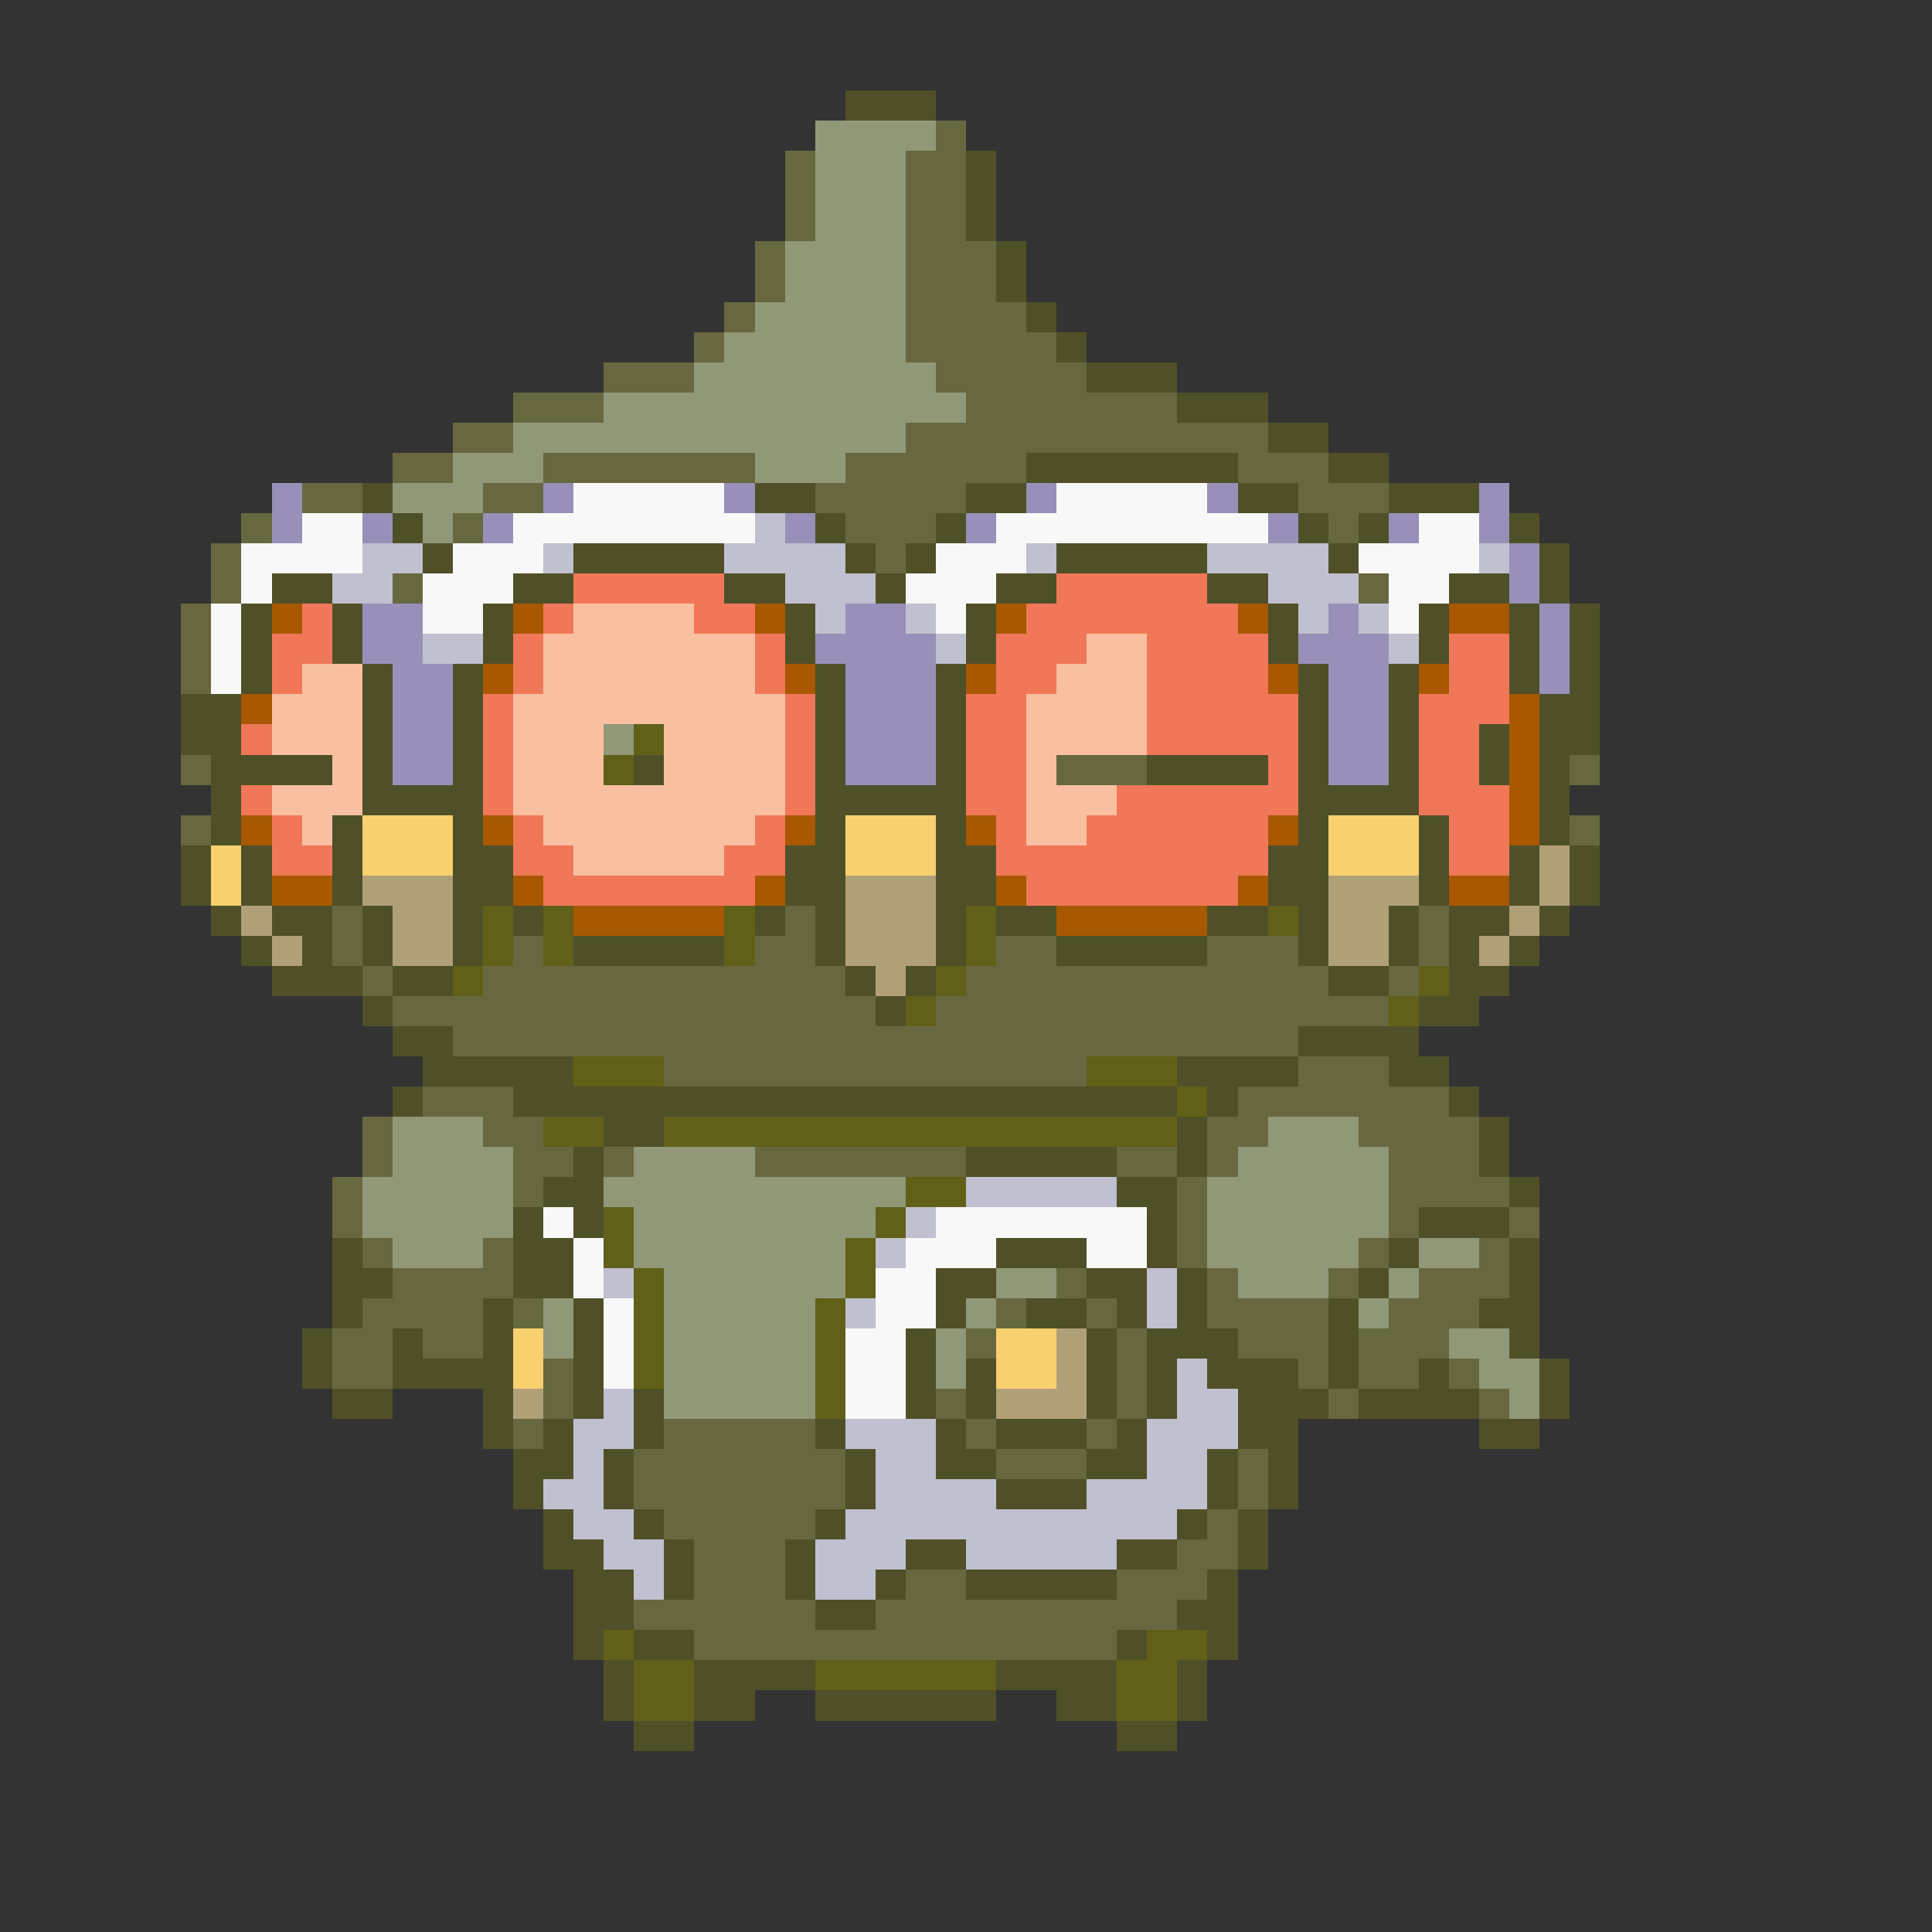 <svg xmlns="http://www.w3.org/2000/svg" viewBox="0 -0.5 64 64" shape-rendering="crispEdges">
<rect x="0" y="-0.5" width="64" height="64" fill="#333333" stroke="none"/>
<path stroke="#505028" d="M28 3h3M32 5h1M32 6h1M32 7h1M33 8h1M33 9h1M34 10h1M35 11h1M36 12h3M39 13h3M42 14h2M34 15h7M44 15h2M12 16h1M25 16h2M32 16h2M41 16h2M46 16h3M13 17h1M27 17h1M31 17h1M43 17h1M45 17h1M50 17h1M14 18h1M19 18h5M28 18h1M30 18h1M35 18h5M44 18h1M51 18h1M9 19h2M17 19h2M24 19h2M29 19h1M33 19h2M40 19h2M48 19h2M51 19h1M8 20h1M11 20h1M16 20h1M26 20h1M32 20h1M42 20h1M47 20h1M50 20h1M52 20h1M8 21h1M11 21h1M16 21h1M26 21h1M32 21h1M42 21h1M47 21h1M50 21h1M52 21h1M8 22h1M12 22h1M15 22h1M27 22h1M31 22h1M43 22h1M46 22h1M50 22h1M52 22h1M6 23h2M12 23h1M15 23h1M27 23h1M31 23h1M43 23h1M46 23h1M51 23h2M6 24h2M12 24h1M15 24h1M27 24h1M31 24h1M43 24h1M46 24h1M49 24h1M51 24h2M7 25h4M12 25h1M15 25h1M21 25h1M27 25h1M31 25h1M38 25h4M43 25h1M46 25h1M49 25h1M51 25h1M7 26h1M12 26h4M27 26h5M43 26h4M51 26h1M7 27h1M11 27h1M15 27h1M27 27h1M31 27h1M43 27h1M47 27h1M51 27h1M6 28h1M8 28h1M11 28h1M15 28h2M26 28h2M31 28h2M42 28h2M47 28h1M50 28h1M52 28h1M6 29h1M8 29h1M11 29h1M15 29h2M26 29h2M31 29h2M42 29h2M47 29h1M50 29h1M52 29h1M7 30h1M9 30h2M12 30h1M15 30h1M17 30h1M25 30h1M27 30h1M31 30h1M33 30h2M40 30h2M43 30h1M46 30h1M48 30h2M51 30h1M8 31h1M10 31h1M12 31h1M15 31h1M19 31h5M27 31h1M31 31h1M35 31h5M43 31h1M46 31h1M48 31h1M50 31h1M9 32h3M13 32h2M28 32h1M30 32h1M44 32h2M48 32h2M12 33h1M29 33h1M47 33h2M13 34h2M43 34h4M14 35h5M39 35h4M46 35h2M13 36h1M17 36h22M40 36h1M48 36h1M20 37h2M39 37h1M49 37h1M19 38h1M32 38h5M39 38h1M49 38h1M18 39h2M37 39h2M50 39h1M17 40h1M19 40h1M38 40h1M47 40h3M11 41h1M17 41h2M33 41h3M38 41h1M46 41h1M50 41h1M11 42h2M17 42h2M31 42h2M36 42h2M39 42h1M45 42h1M50 42h1M11 43h1M16 43h1M19 43h1M31 43h1M34 43h2M37 43h1M39 43h1M44 43h1M49 43h2M10 44h1M13 44h1M16 44h1M19 44h1M30 44h1M36 44h1M38 44h3M44 44h1M50 44h1M10 45h1M13 45h4M19 45h1M30 45h1M32 45h1M36 45h1M38 45h1M40 45h3M44 45h1M47 45h1M51 45h1M11 46h2M16 46h1M19 46h1M21 46h1M30 46h1M32 46h1M36 46h1M38 46h1M41 46h3M45 46h4M51 46h1M16 47h1M18 47h1M21 47h1M27 47h1M31 47h1M33 47h3M37 47h1M41 47h2M49 47h2M17 48h2M20 48h1M28 48h1M31 48h2M36 48h2M40 48h1M42 48h1M17 49h1M20 49h1M28 49h1M33 49h3M40 49h1M42 49h1M18 50h1M21 50h1M27 50h1M39 50h1M41 50h1M18 51h2M22 51h1M26 51h1M30 51h2M37 51h2M41 51h1M19 52h2M22 52h1M26 52h1M29 52h1M32 52h5M40 52h1M19 53h2M27 53h2M39 53h2M19 54h1M21 54h2M37 54h1M40 54h1M20 55h1M23 55h4M33 55h4M39 55h1M20 56h1M23 56h2M27 56h6M35 56h2M39 56h1M21 57h2M37 57h2" />
<path stroke="#909878" d="M27 4h4M27 5h3M27 6h3M27 7h3M26 8h4M26 9h4M25 10h5M24 11h6M23 12h8M20 13h12M17 14h13M15 15h3M25 15h3M13 16h3M14 17h1M20 24h1M13 37h3M42 37h3M13 38h4M21 38h4M41 38h5M12 39h5M20 39h10M40 39h6M12 40h5M21 40h8M40 40h6M13 41h3M21 41h7M40 41h5M47 41h2M22 42h6M33 42h2M41 42h3M46 42h1M18 43h1M22 43h5M32 43h1M45 43h1M18 44h1M22 44h5M31 44h1M48 44h2M22 45h5M31 45h1M49 45h2M22 46h5M50 46h1" />
<path stroke="#686840" d="M31 4h1M26 5h1M30 5h2M26 6h1M30 6h2M26 7h1M30 7h2M25 8h1M30 8h3M25 9h1M30 9h3M24 10h1M30 10h4M23 11h1M30 11h5M20 12h3M31 12h5M17 13h3M32 13h7M15 14h2M30 14h12M13 15h2M18 15h7M28 15h6M41 15h3M10 16h2M16 16h2M27 16h5M43 16h3M8 17h1M15 17h1M28 17h3M44 17h1M7 18h1M29 18h1M7 19h1M13 19h1M45 19h1M6 20h1M6 21h1M6 22h1M6 25h1M35 25h3M52 25h1M6 27h1M52 27h1M11 30h1M26 30h1M47 30h1M11 31h1M17 31h1M25 31h2M33 31h2M40 31h3M47 31h1M12 32h1M16 32h12M32 32h12M46 32h1M13 33h16M31 33h15M15 34h28M22 35h14M43 35h3M14 36h3M41 36h7M12 37h1M16 37h2M40 37h2M45 37h4M12 38h1M17 38h2M20 38h1M25 38h7M37 38h2M40 38h1M46 38h3M11 39h1M17 39h1M39 39h1M46 39h4M11 40h1M39 40h1M46 40h1M50 40h1M12 41h1M16 41h1M39 41h1M45 41h1M49 41h1M13 42h4M35 42h1M40 42h1M44 42h1M47 42h3M12 43h4M17 43h1M33 43h1M36 43h1M40 43h4M46 43h3M11 44h2M14 44h2M32 44h1M37 44h1M41 44h3M45 44h3M11 45h2M18 45h1M37 45h1M43 45h1M45 45h2M48 45h1M18 46h1M31 46h1M37 46h1M44 46h1M49 46h1M17 47h1M22 47h5M32 47h1M36 47h1M21 48h7M33 48h3M41 48h1M21 49h7M41 49h1M22 50h5M40 50h1M23 51h3M39 51h2M23 52h3M30 52h2M37 52h3M21 53h6M29 53h10M23 54h14" />
<path stroke="#9890b8" d="M9 16h1M18 16h1M24 16h1M34 16h1M40 16h1M49 16h1M9 17h1M12 17h1M16 17h1M26 17h1M32 17h1M42 17h1M46 17h1M49 17h1M50 18h1M50 19h1M12 20h2M28 20h2M44 20h1M51 20h1M12 21h2M27 21h4M43 21h3M51 21h1M13 22h2M28 22h3M44 22h2M51 22h1M13 23h2M28 23h3M44 23h2M13 24h2M28 24h3M44 24h2M13 25h2M28 25h3M44 25h2" />
<path stroke="#f8f8f8" d="M19 16h5M35 16h5M10 17h2M17 17h8M33 17h9M47 17h2M8 18h4M15 18h3M31 18h3M45 18h4M8 19h1M14 19h3M30 19h3M46 19h2M7 20h1M14 20h2M31 20h1M46 20h1M7 21h1M7 22h1M18 40h1M31 40h7M19 41h1M30 41h3M36 41h2M19 42h1M29 42h2M20 43h1M29 43h2M20 44h1M28 44h2M20 45h1M28 45h2M28 46h2" />
<path stroke="#c0c0d0" d="M25 17h1M12 18h2M18 18h1M24 18h4M34 18h1M40 18h4M49 18h1M11 19h2M26 19h3M42 19h3M27 20h1M30 20h1M43 20h1M45 20h1M14 21h2M31 21h1M46 21h1M32 39h5M30 40h1M29 41h1M20 42h1M38 42h1M28 43h1M38 43h1M39 45h1M20 46h1M39 46h2M19 47h2M28 47h3M38 47h3M19 48h1M29 48h2M38 48h2M18 49h2M29 49h4M36 49h4M19 50h2M28 50h11M20 51h2M27 51h3M32 51h5M21 52h1M27 52h2" />
<path stroke="#f07858" d="M19 19h5M35 19h5M10 20h1M18 20h1M23 20h2M34 20h7M9 21h2M17 21h1M25 21h1M33 21h3M38 21h4M48 21h2M9 22h1M17 22h1M25 22h1M33 22h2M38 22h4M48 22h2M16 23h1M26 23h1M32 23h2M38 23h5M47 23h3M8 24h1M16 24h1M26 24h1M32 24h2M38 24h5M47 24h2M16 25h1M26 25h1M32 25h2M42 25h1M47 25h2M8 26h1M16 26h1M26 26h1M32 26h2M37 26h6M47 26h3M9 27h1M17 27h1M25 27h1M33 27h1M36 27h6M48 27h2M9 28h2M17 28h2M24 28h2M33 28h9M48 28h2M18 29h7M34 29h7" />
<path stroke="#a85800" d="M9 20h1M17 20h1M25 20h1M33 20h1M41 20h1M48 20h2M16 22h1M26 22h1M32 22h1M42 22h1M47 22h1M8 23h1M50 23h1M50 24h1M50 25h1M50 26h1M8 27h1M16 27h1M26 27h1M32 27h1M42 27h1M50 27h1M9 29h2M17 29h1M25 29h1M33 29h1M41 29h1M48 29h2M19 30h5M35 30h5" />
<path stroke="#f8c0a0" d="M19 20h4M18 21h7M36 21h2M10 22h2M18 22h7M35 22h3M9 23h3M17 23h9M34 23h4M9 24h3M17 24h3M22 24h4M34 24h4M11 25h1M17 25h3M22 25h4M34 25h1M9 26h3M17 26h9M34 26h3M10 27h1M18 27h7M34 27h2M19 28h5" />
<path stroke="#606018" d="M21 24h1M20 25h1M16 30h1M18 30h1M24 30h1M32 30h1M42 30h1M16 31h1M18 31h1M24 31h1M32 31h1M15 32h1M31 32h1M47 32h1M30 33h1M46 33h1M19 35h3M36 35h3M39 36h1M18 37h2M22 37h17M30 39h2M20 40h1M29 40h1M20 41h1M28 41h1M21 42h1M28 42h1M21 43h1M27 43h1M21 44h1M27 44h1M21 45h1M27 45h1M27 46h1M20 54h1M38 54h2M21 55h2M27 55h6M37 55h2M21 56h2M37 56h2" />
<path stroke="#f8d070" d="M12 27h3M28 27h3M44 27h3M7 28h1M12 28h3M28 28h3M44 28h3M7 29h1M17 44h1M33 44h2M17 45h1M33 45h2" />
<path stroke="#b0a078" d="M51 28h1M12 29h3M28 29h3M44 29h3M51 29h1M8 30h1M13 30h2M28 30h3M44 30h2M50 30h1M9 31h1M13 31h2M28 31h3M44 31h2M49 31h1M29 32h1M35 44h1M35 45h1M17 46h1M33 46h3" />
</svg>